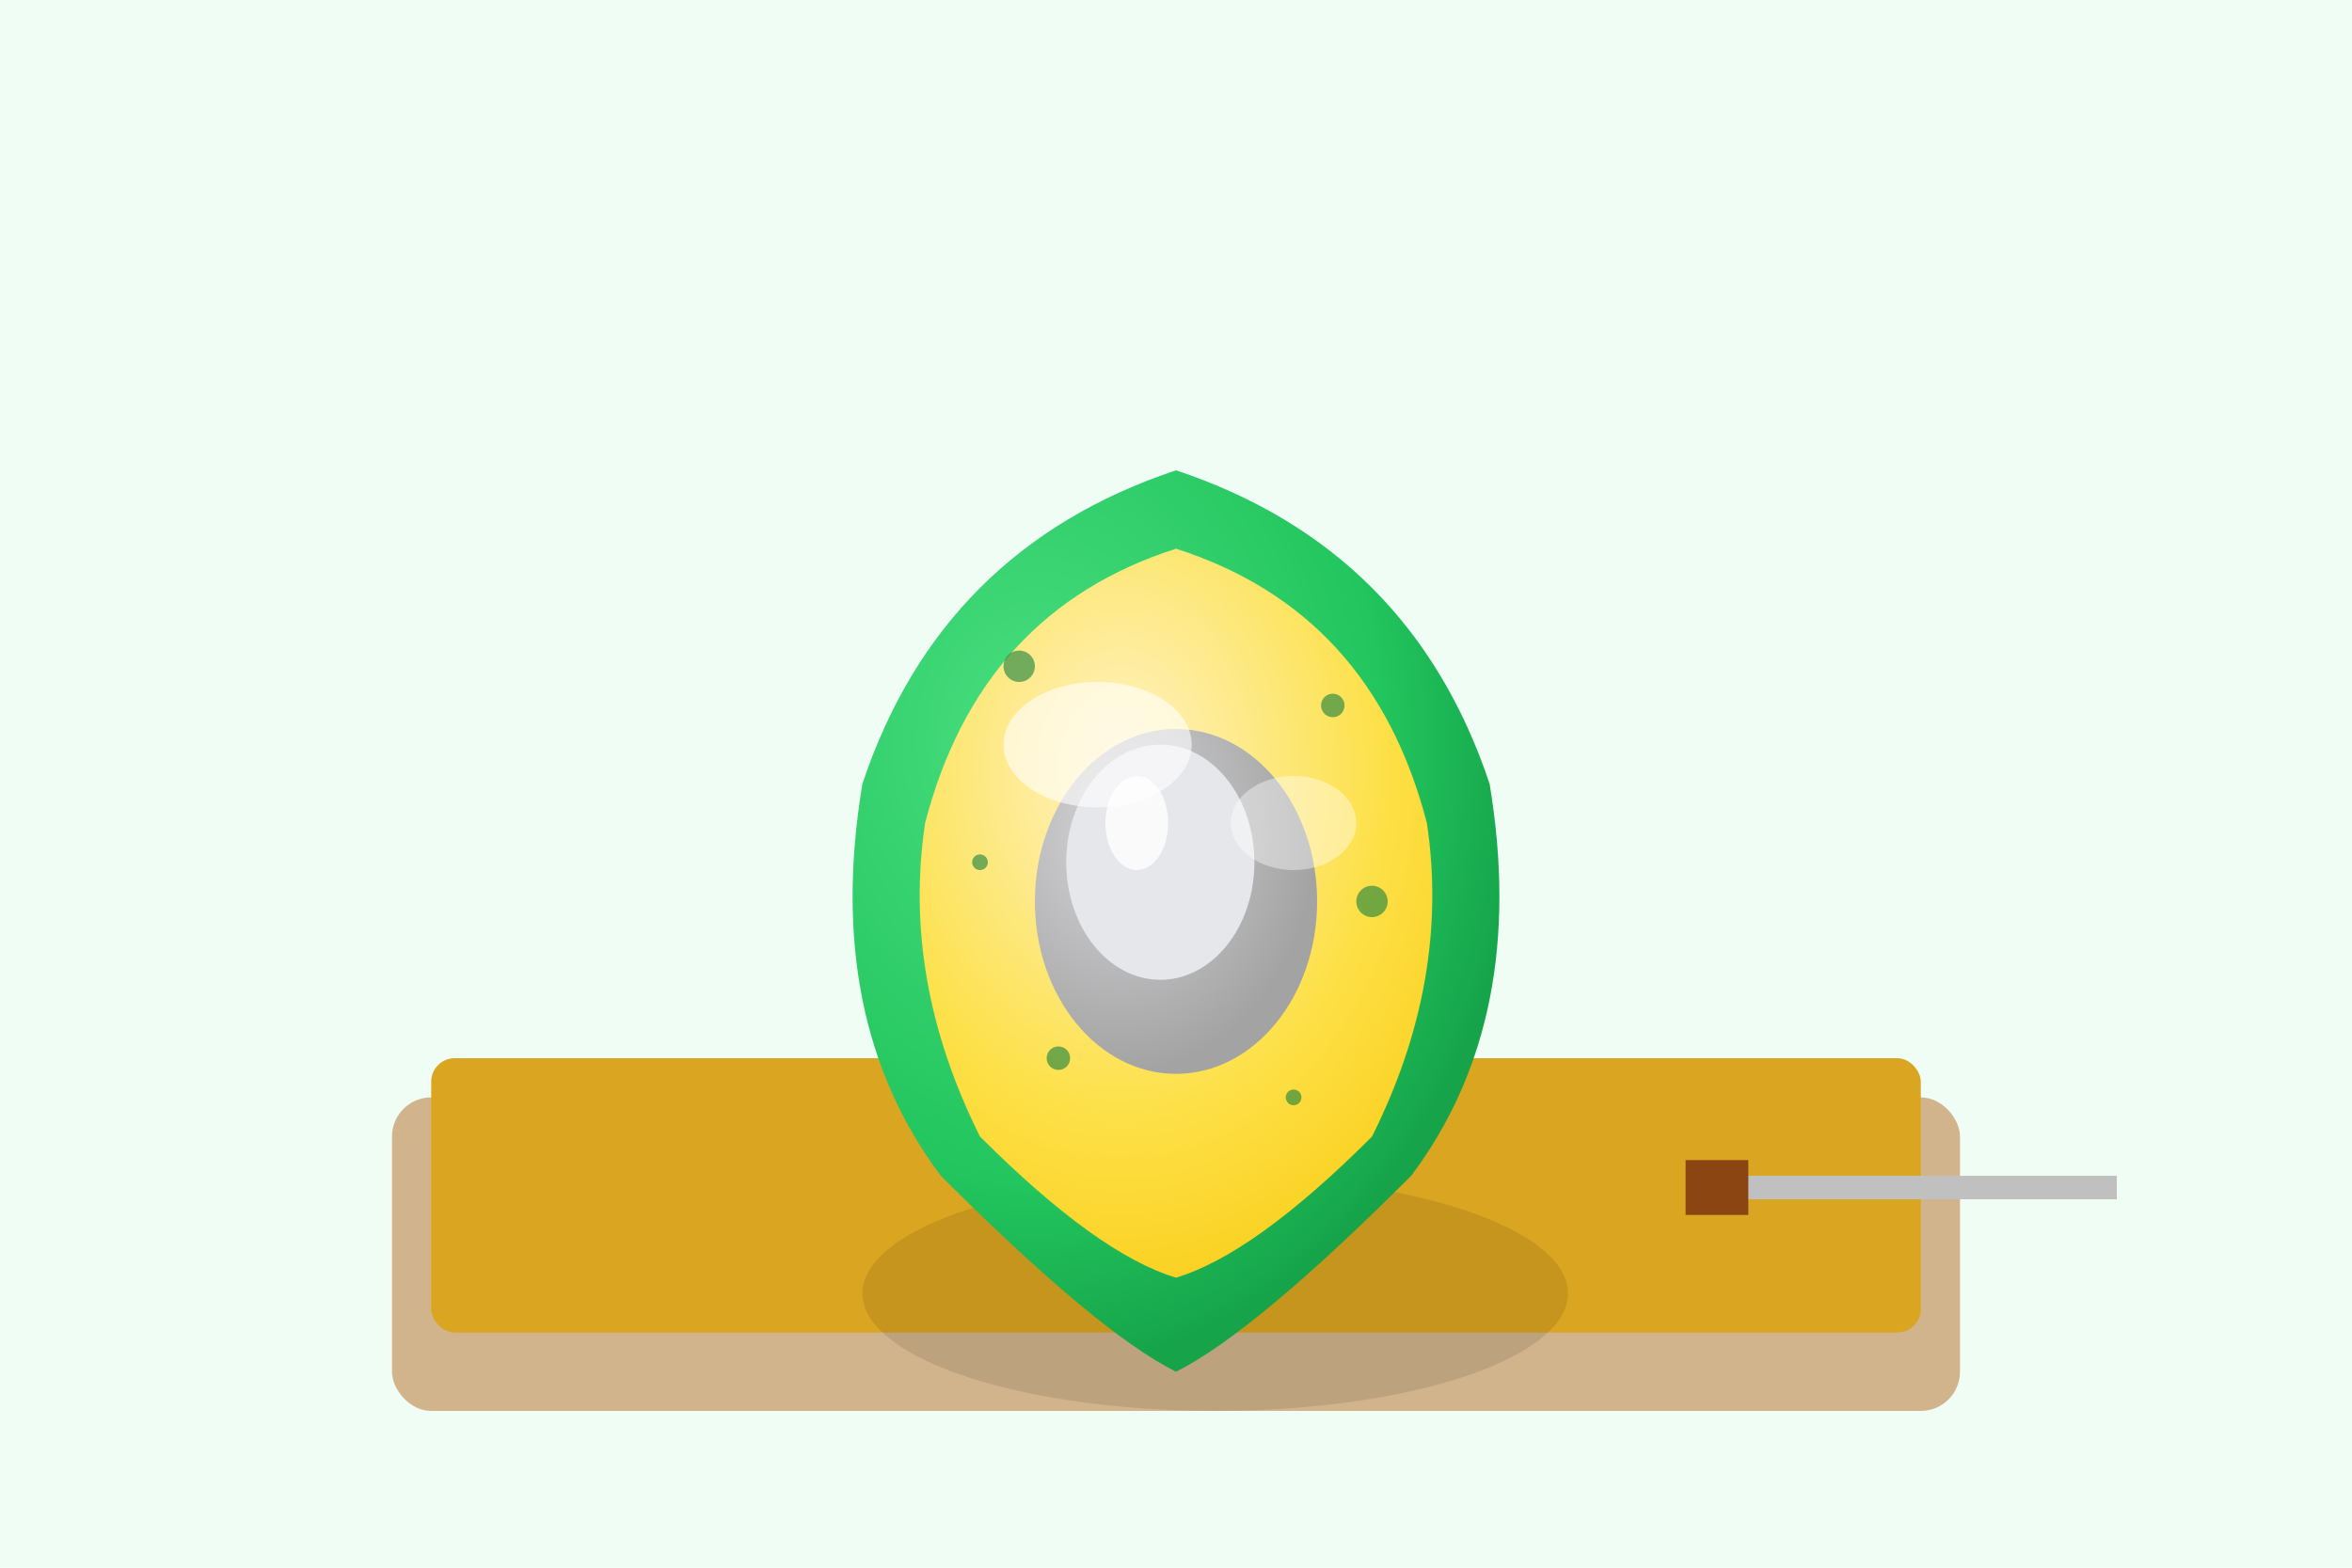 <svg width="300" height="200" viewBox="0 0 300 200" fill="none" xmlns="http://www.w3.org/2000/svg">
  <defs>
    <radialGradient id="avocadoSkin" cx="30%" cy="30%" r="70%">
      <stop offset="0%" stop-color="#4ade80"/>
      <stop offset="70%" stop-color="#22c55e"/>
      <stop offset="100%" stop-color="#16a34a"/>
    </radialGradient>
    <radialGradient id="avocadoFlesh" cx="40%" cy="30%" r="80%">
      <stop offset="0%" stop-color="#fef3c7"/>
      <stop offset="60%" stop-color="#fde047"/>
      <stop offset="100%" stop-color="#facc15"/>
    </radialGradient>
    <radialGradient id="avocadoPit" cx="30%" cy="30%" r="70%">
      <stop offset="0%" stop-color="#d4d4d8"/>
      <stop offset="100%" stop-color="#a3a3a3"/>
    </radialGradient>
  </defs>
  
  <rect width="300" height="200" fill="#f0fdf4"/>
  
  <!-- Cutting board -->
  <rect x="50" y="140" width="200" height="40" fill="#d2b48c" rx="5"/>
  <rect x="55" y="135" width="190" height="35" fill="#daa520" rx="3"/>
  
  <!-- Avocado half shadow -->
  <ellipse cx="155" cy="165" rx="45" ry="15" fill="#000000" opacity="0.1"/>
  
  <!-- Avocado outer skin -->
  <path d="M150 60 Q120 70 110 100 Q105 130 120 150 Q140 170 150 175 Q160 170 180 150 Q195 130 190 100 Q180 70 150 60 Z" fill="url(#avocadoSkin)"/>
  
  <!-- Avocado flesh -->
  <path d="M150 70 Q125 78 118 105 Q115 125 125 145 Q140 160 150 163 Q160 160 175 145 Q185 125 182 105 Q175 78 150 70 Z" fill="url(#avocadoFlesh)"/>
  
  <!-- Avocado pit -->
  <ellipse cx="150" cy="115" rx="18" ry="22" fill="url(#avocadoPit)"/>
  <ellipse cx="148" cy="110" rx="12" ry="15" fill="#e5e7eb"/>
  
  <!-- Skin texture -->
  <g fill="#15803d" opacity="0.6">
    <circle cx="130" cy="85" r="2"/>
    <circle cx="170" cy="90" r="1.5"/>
    <circle cx="125" cy="110" r="1"/>
    <circle cx="175" cy="115" r="2"/>
    <circle cx="135" cy="135" r="1.5"/>
    <circle cx="165" cy="140" r="1"/>
  </g>
  
  <!-- Flesh highlights -->
  <ellipse cx="140" cy="95" rx="12" ry="8" fill="#ffffff" opacity="0.6"/>
  <ellipse cx="165" cy="105" rx="8" ry="6" fill="#ffffff" opacity="0.4"/>
  
  <!-- Pit highlight -->
  <ellipse cx="145" cy="105" rx="4" ry="6" fill="#ffffff" opacity="0.8"/>
  
  <!-- Knife beside -->
  <rect x="220" y="150" width="50" height="3" fill="#c0c0c0"/>
  <rect x="215" y="148" width="8" height="7" fill="#8b4513"/>
</svg>
